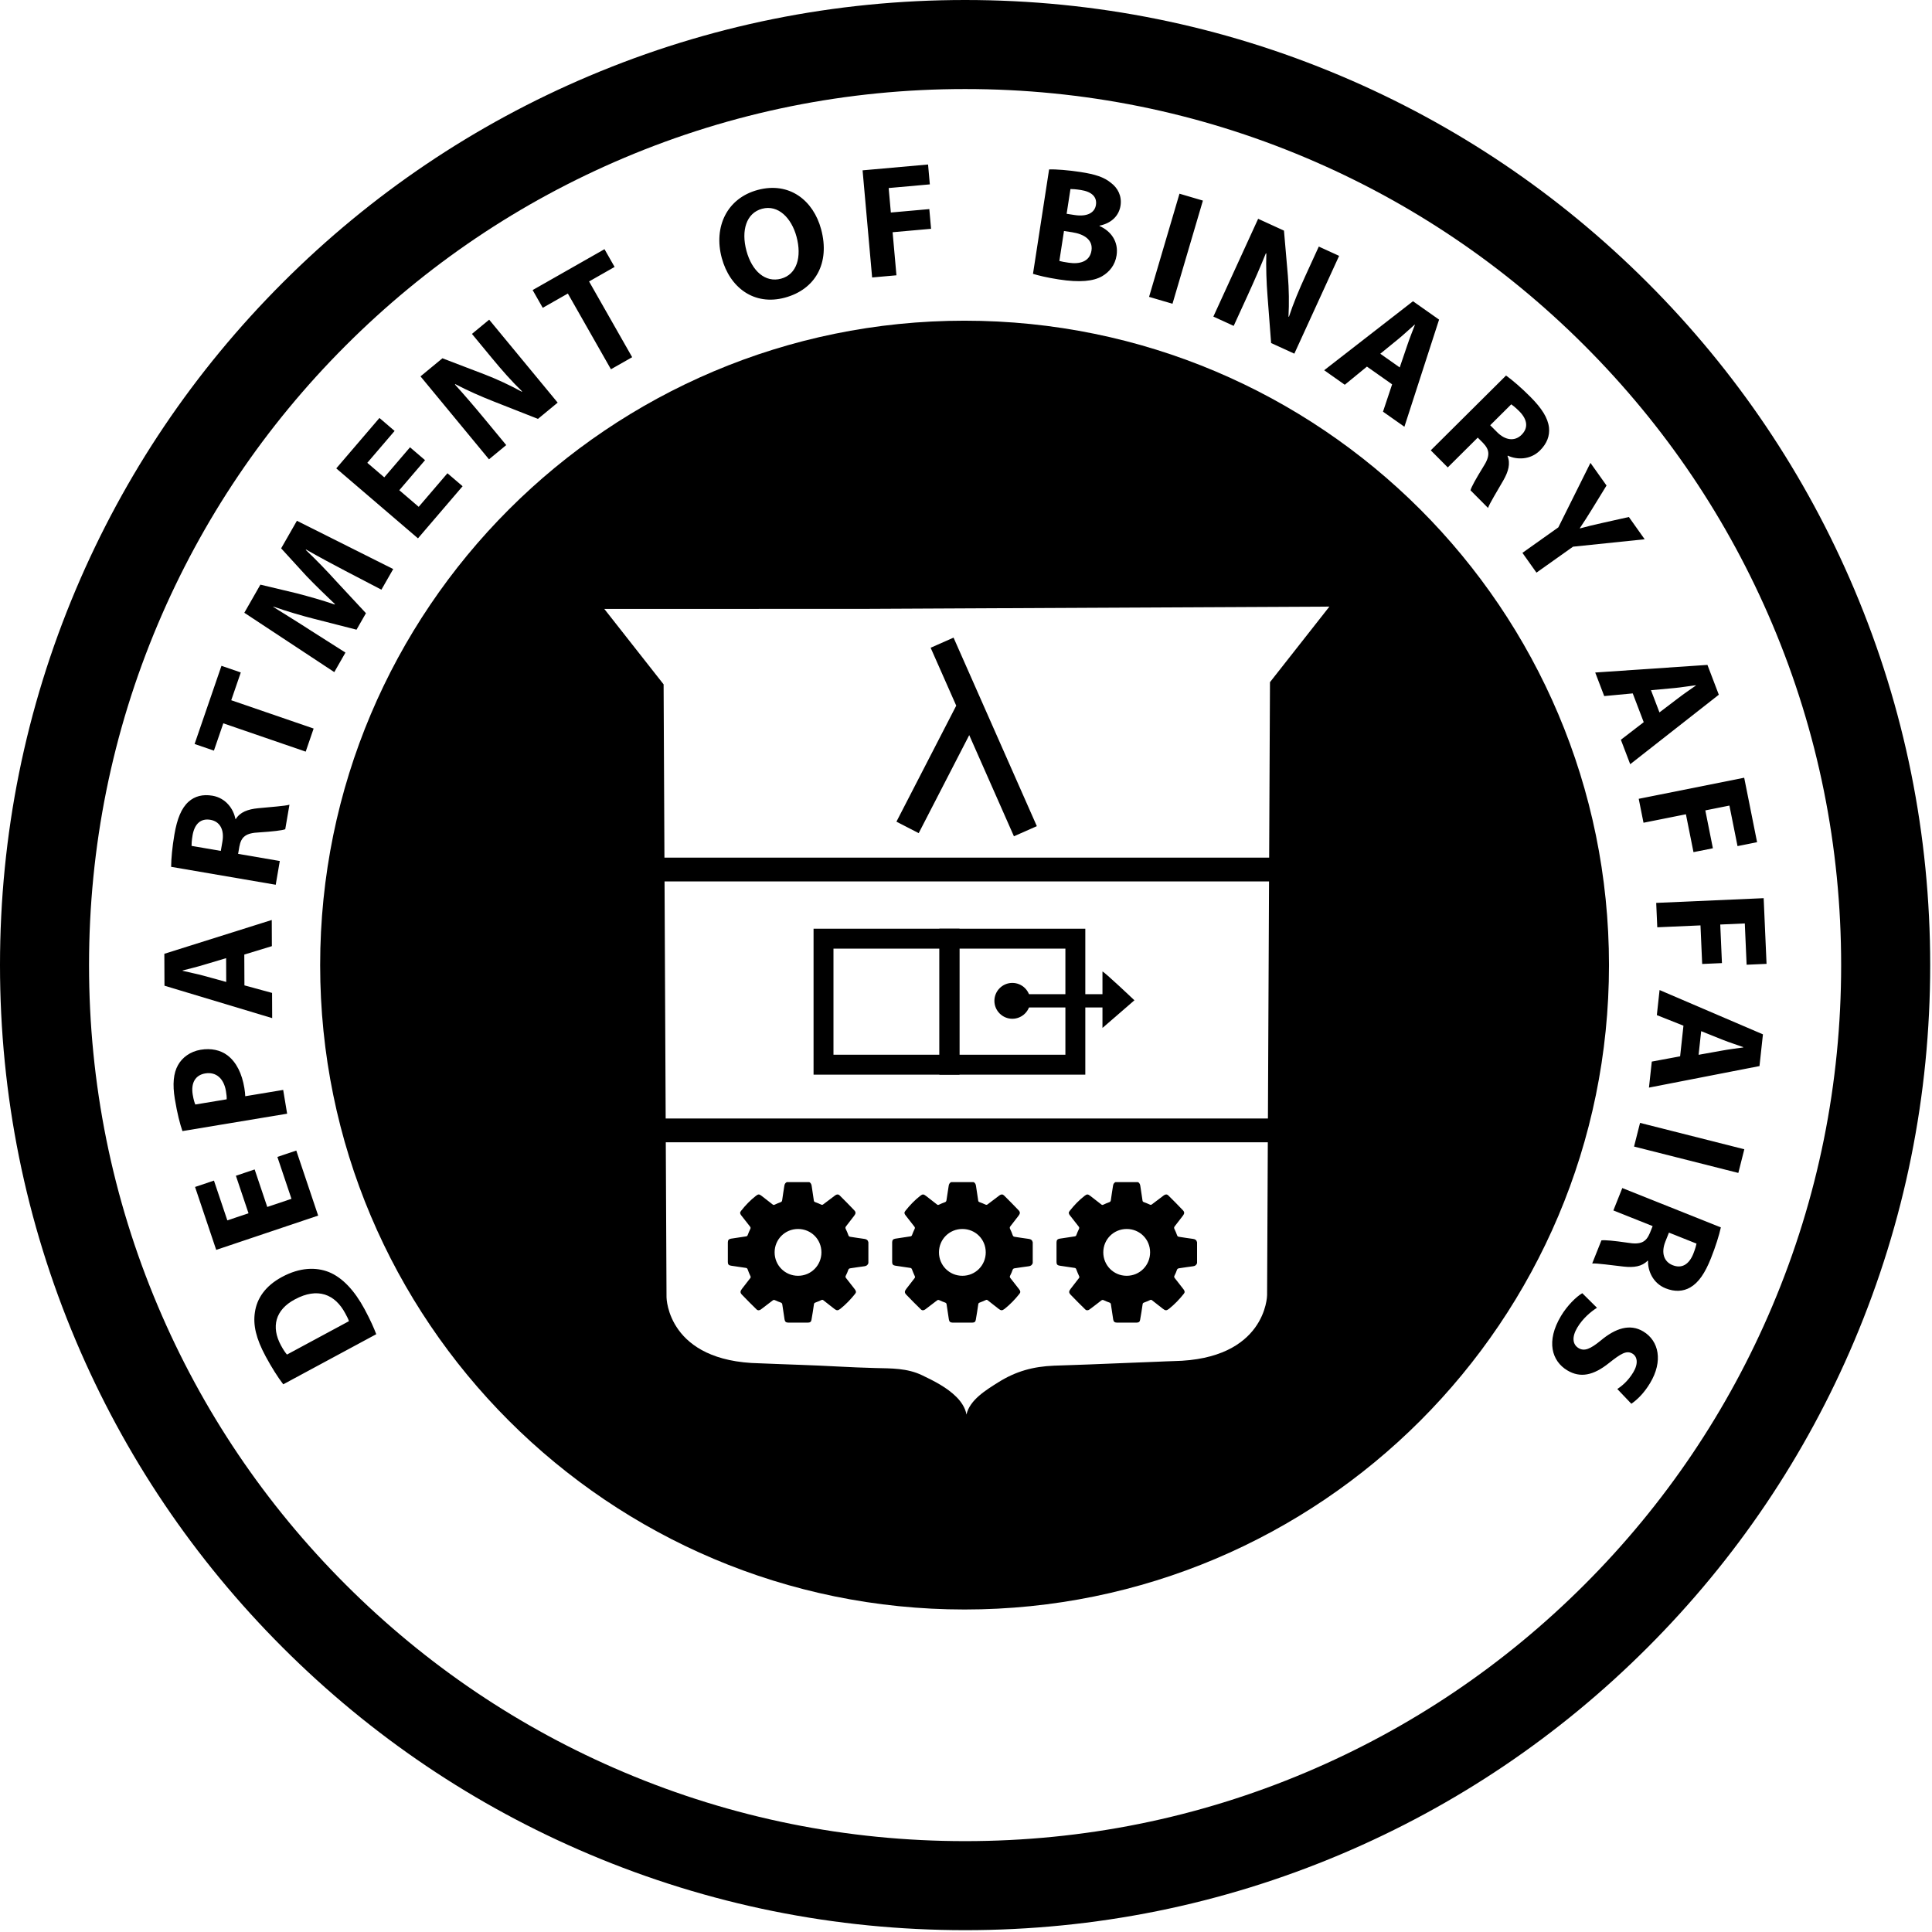 <?xml version="1.0" encoding="UTF-8" standalone="no"?>
<svg width="999px" height="999px" viewBox="0 0 999 999" version="1.1" xmlns="http://www.w3.org/2000/svg" xmlns:xlink="http://www.w3.org/1999/xlink">
    <!-- Generator: Sketch 3.8.3 (29802) - http://www.bohemiancoding.com/sketch -->
    <title>binary-affairs</title>
    <desc>Created with Sketch.</desc>
    <defs></defs>
    <g id="Page-1" stroke="none" stroke-width="1" fill="none" fill-rule="evenodd">
        <g id="binary-affairs">
            <path d="M499.037,998.05 C431.679,998.05 366.323,984.854 304.785,958.828 C245.355,933.692 191.99,897.716 146.167,851.893 C100.343,806.073 64.363,752.707 39.227,693.283 C13.197,631.745 0,566.39 0,499.03 C0,431.672 13.198,366.316 39.227,304.778 C64.363,245.351 100.343,191.985 146.167,146.163 C191.989,100.34 245.355,64.363 304.784,39.226 C366.322,13.196 431.68,0 499.037,0 C566.397,0 631.752,13.197 693.291,39.226 C752.718,64.361 806.085,100.34 851.905,146.163 C897.725,191.985 933.705,245.351 958.839,304.778 C984.864,366.316 998.063,431.672 998.063,499.031 C998.063,566.39 984.866,631.748 958.84,693.285 C933.704,752.711 897.726,806.075 851.905,851.895 C806.085,897.718 752.717,933.695 693.291,958.831 C631.751,984.855 566.399,998.051 499.039,998.051 L499.037,998.05 Z M499.037,46.04 C437.874,46.04 378.552,58.014 322.719,81.628 C268.779,104.442 220.329,137.108 178.719,178.718 C137.109,220.326 104.442,268.773 81.629,322.713 C58.012,378.543 46.039,437.867 46.039,499.031 C46.039,560.196 58.012,619.518 81.629,675.349 C104.441,729.287 137.109,777.733 178.719,819.341 C220.329,860.947 268.776,893.611 322.719,916.426 C378.549,940.04 437.872,952.014 499.035,952.014 C560.2,952.014 619.522,940.04 675.355,916.426 C729.292,893.613 777.738,860.948 819.345,819.34 C860.955,777.73 893.617,729.284 916.431,675.346 C940.046,619.516 952.021,560.193 952.021,499.03 C952.021,437.867 940.046,378.544 916.431,322.712 C893.618,268.772 860.953,220.325 819.345,178.716 C777.738,137.106 729.292,104.441 675.355,81.626 C619.522,58.014 560.2,46.04 499.036,46.04 L499.037,46.04 Z" id="Shape" fill="#000000"></path>
            <path d="M146.465,715.805 C143.619,712.088 140.397,706.982 137.383,701.389 C132.373,692.089 130.793,685.159 131.808,678.519 C132.845,671.399 137.152,664.955 145.796,660.295 C155.166,655.245 163.471,655.175 170.011,657.743 C177.078,660.59 183.341,667.34 188.507,676.928 C191.599,682.665 193.429,686.93 194.553,689.888 L146.468,715.802 L146.465,715.805 Z M180.427,683.16 C180.137,682.098 179.314,680.572 178.57,679.192 C173.24,669.129 164.196,665.566 152.502,671.869 C142.292,677.275 140.128,686.129 145.256,695.645 C146.586,698.115 147.666,699.595 148.392,700.421 L180.427,683.158 L180.427,683.16 Z M131.673,604.696 L138.196,624.092 L150.711,619.884 L143.427,598.219 L153.204,594.929 L164.514,628.562 L111.797,646.292 L100.857,613.754 L110.632,610.464 L117.552,631.036 L128.502,627.353 L121.978,607.956 L131.676,604.694 L131.673,604.696 Z M94.333,584.86 C93.046,581.143 91.665,575.85 90.408,568.28 C89.138,560.628 89.698,554.93 92.018,550.78 C94.206,546.82 98.373,543.702 103.746,542.81 C109.119,541.918 113.976,542.95 117.61,545.694 C122.3,549.264 125.133,555.236 126.35,562.562 C126.62,564.192 126.783,565.67 126.81,566.836 L146.428,563.578 L148.47,575.871 L94.332,584.861 L94.333,584.86 Z M117.203,568.432 C117.273,567.332 117.137,566.016 116.839,564.225 C115.742,557.631 111.729,554.115 106.111,555.048 C101.063,555.886 98.631,559.886 99.661,566.074 C100.079,568.596 100.607,570.266 101.001,571.121 L117.201,568.434 L117.203,568.432 Z M126.39,509.517 L140.682,513.417 L140.738,526.453 L85.048,509.693 L84.978,493.19 L140.52,475.705 L140.578,489.237 L126.321,493.59 L126.391,509.517 L126.39,509.517 Z M116.922,495.447 L105.137,498.964 C101.841,499.968 97.719,500.977 94.422,501.816 L94.422,501.981 C97.728,502.795 101.939,503.601 105.162,504.495 L116.975,507.745 L116.922,495.449 L116.922,495.447 Z M88.488,448.22 C88.521,444.124 89.051,438.105 90.18,431.516 C91.575,423.383 93.77,417.899 97.53,414.526 C100.69,411.718 104.82,410.586 109.863,411.449 C116.857,412.649 120.805,418.429 121.703,423.439 L121.948,423.482 C124.148,419.924 128.171,418.439 133.45,417.92 C139.924,417.273 147.373,416.79 149.67,416.097 L147.494,428.785 C145.794,429.415 141.1,429.95 134.071,430.418 C126.991,430.71 124.716,432.748 123.769,437.775 L123.127,441.517 L144.679,445.211 L142.574,457.491 L88.49,448.219 L88.488,448.22 Z M114.178,439.985 L115.016,435.105 C116.076,428.925 113.613,424.735 108.814,423.911 C103.772,423.049 100.664,426.031 99.607,431.711 C99.091,434.721 99.043,436.471 99.052,437.394 L114.179,439.987 L114.178,439.985 Z M115.465,374.015 L110.611,388.137 L100.625,384.704 L114.517,344.284 L124.505,347.717 L119.571,362.075 L162.174,376.718 L158.071,388.656 L115.466,374.014 L115.465,374.015 Z M178.332,295.065 C172.406,291.963 165.264,288.165 158.242,284.15 L158.122,284.365 C163.422,289.391 169.152,295.329 173.745,300.427 L189.225,317.074 L184.352,325.598 L162.706,320.065 C156.146,318.405 148.326,316.121 141.368,313.663 L141.286,313.806 C147.641,317.82 154.969,322.294 160.78,326.093 L178.628,337.439 L172.853,347.539 L126.333,316.849 L134.646,302.309 L153.466,306.799 C159.914,308.486 166.792,310.423 173.066,312.584 L173.189,312.369 C168.379,307.815 162.945,302.521 158.473,297.874 L145.375,283.541 L153.525,269.286 L203.323,294.243 L197.22,304.915 L178.33,295.065 L178.332,295.065 Z M219.782,237.938 L206.472,253.481 L216.5,262.071 L231.368,244.711 L239.203,251.418 L216.123,278.368 L173.88,242.193 L196.208,216.121 L204.042,222.831 L189.926,239.313 L198.701,246.827 L212.014,231.285 L219.784,237.941 L219.782,237.938 Z M252.85,237.505 L217.435,194.615 L228.762,185.261 L250.65,193.626 C256.926,196.042 263.885,199.286 269.788,202.544 L269.978,202.386 C264.666,197.249 259.693,191.616 254.386,185.189 L244.034,172.653 L252.944,165.298 L288.359,208.188 L278.175,216.594 L255.35,207.617 C249.02,205.137 241.65,201.912 235.4,198.619 L235.26,198.839 C240.193,204.293 245.31,210.233 251.09,217.233 L261.76,230.15 L252.85,237.507 L252.85,237.505 Z M293.625,151.782 L280.643,159.169 L275.42,149.986 L312.573,128.848 L317.797,138.028 L304.6,145.538 L326.88,184.698 L315.906,190.941 L293.626,151.779 L293.625,151.782 Z M424.582,118.518 C429.33,136.125 421.534,149.678 405.839,153.911 C389.903,158.209 377.339,148.691 373.214,133.398 C368.874,117.305 375.908,102.504 391.762,98.228 C408.252,93.781 420.584,103.702 424.58,118.52 L424.582,118.518 Z M385.977,129.698 C388.813,140.214 395.75,146.291 403.877,144.098 C412.082,141.888 414.677,132.812 411.862,122.376 C409.262,112.736 402.408,105.696 394.042,107.952 C385.838,110.165 383.164,119.262 385.977,129.697 L385.977,129.698 Z M446.024,88.078 L479.884,85.061 L480.8,95.336 L459.514,97.232 L460.641,109.89 L480.531,108.12 L481.441,118.31 L461.551,120.082 L463.535,142.352 L450.96,143.472 L446.025,88.08 L446.024,88.078 Z M542.468,87.61 C545.83,87.46 552.512,87.99 558.71,88.947 C566.294,90.117 570.83,91.567 574.46,94.55 C577.98,97.18 580.174,101.36 579.405,106.334 C578.65,111.228 575.092,115.354 568.541,116.681 L568.519,116.846 C574.534,119.528 578.453,124.976 577.359,132.07 C576.589,137.044 573.703,140.606 569.849,142.85 C565.363,145.414 558.399,146.176 547.469,144.49 C541.354,143.547 536.849,142.435 534.139,141.598 L542.469,87.611 L542.468,87.61 Z M547.774,134.935 C548.972,135.287 550.44,135.515 552.56,135.841 C558.188,136.711 563.49,135.358 564.382,129.568 C565.237,124.022 560.604,121.053 554.405,120.096 L550.165,119.443 L547.775,134.938 L547.774,134.935 Z M551.537,110.551 L555.614,111.181 C562.138,112.189 566.06,110.038 566.689,105.961 C567.329,101.801 564.489,99.108 558.861,98.241 C556.171,97.824 554.595,97.751 553.511,97.751 L551.535,110.553 L551.537,110.551 Z M621.997,103.725 L606.27,157.073 L594.16,153.503 L609.888,100.155 L621.998,103.725 L621.997,103.725 Z M627.407,163.705 L650.561,113.135 L663.917,119.25 L665.937,142.59 C666.499,149.29 666.615,156.97 666.255,163.7 L666.48,163.804 C668.787,156.784 671.687,149.854 675.157,142.274 L681.925,127.494 L692.429,132.302 L669.275,182.872 L657.27,177.376 L655.4,152.922 C654.87,146.146 654.56,138.107 654.795,131.045 L654.535,131.017 C651.778,137.833 648.665,145.029 644.887,153.282 L637.913,168.512 L627.408,163.704 L627.407,163.705 Z M706.82,189.561 L695.36,198.951 L684.703,191.441 L730.627,155.766 L744.119,165.27 L726.189,220.664 L715.124,212.871 L719.837,198.731 L706.817,189.561 L706.82,189.561 Z M723.772,189.997 L727.734,178.355 C728.826,175.087 730.392,171.145 731.619,167.97 L731.481,167.873 C728.906,170.096 725.808,173.061 723.211,175.169 L713.718,182.914 L723.768,189.994 L723.772,189.997 Z M778.748,194.177 C782.066,196.577 786.664,200.502 791.375,205.242 C797.192,211.098 800.387,216.067 800.955,221.087 C801.408,225.29 799.935,229.312 796.308,232.917 C791.275,237.92 784.273,237.782 779.67,235.607 L779.494,235.782 C781.116,239.638 779.994,243.778 777.354,248.379 C774.128,254.029 770.199,260.377 769.434,262.649 L760.358,253.519 C760.831,251.769 763.118,247.635 766.813,241.636 C770.683,235.696 770.343,232.661 766.793,228.974 L764.118,226.282 L748.608,241.696 L739.825,232.859 L778.748,194.177 L778.748,194.177 Z M770.558,219.883 L774.048,223.395 C778.468,227.843 783.31,228.267 786.763,224.835 C790.393,221.228 789.763,216.965 785.749,212.811 C783.595,210.646 782.199,209.591 781.441,209.064 L770.555,219.884 L770.558,219.883 Z M787.216,285.871 L805.786,272.688 L822.391,239.348 L830.704,251.053 L823.1,263.433 C820.805,267.187 819.05,269.848 816.904,273.095 L816.999,273.228 C820.539,272.231 823.929,271.446 828.114,270.498 L842.261,267.336 L850.431,278.842 L813.384,282.679 L794.477,296.099 L787.217,285.873 L787.216,285.871 Z M844.258,358.541 L829.508,359.929 L824.863,347.746 L882.883,343.808 L888.765,359.228 L842.947,395.161 L838.125,382.517 L849.935,373.421 L844.258,358.541 L844.258,358.541 Z M858.076,368.371 L867.866,360.929 C870.596,358.829 874.099,356.432 876.888,354.485 L876.83,354.332 C873.45,354.738 869.226,355.468 865.895,355.766 L853.695,356.888 L858.075,368.374 L858.076,368.371 Z M901.89,402.149 L908.554,435.485 L898.439,437.505 L894.249,416.549 L881.789,419.039 L885.701,438.619 L875.668,440.626 L871.753,421.044 L849.826,425.427 L847.35,413.047 L901.886,402.149 L901.89,402.149 Z M911.958,464.427 L913.448,498.393 L903.143,498.846 L902.205,477.496 L889.51,478.052 L890.385,498.002 L880.163,498.452 L879.287,478.502 L856.945,479.482 L856.392,466.87 L911.958,464.43 L911.958,464.427 Z M870.485,530.371 L856.722,524.893 L858.132,511.933 L911.582,534.841 L909.797,551.247 L852.647,562.38 L854.109,548.925 L868.761,546.202 L870.483,530.37 L870.485,530.371 Z M878.312,545.417 L890.416,543.247 C893.806,542.617 898.014,542.081 901.384,541.617 L901.401,541.453 C898.211,540.275 894.118,539.001 891.016,537.751 L879.643,533.194 L878.315,545.417 L878.312,545.417 Z M898.856,606.503 L844.936,592.863 L848.034,580.623 L901.954,594.263 L898.856,606.503 L898.856,606.503 Z M889.824,634.658 C888.938,638.658 887.166,644.435 884.688,650.643 C881.628,658.307 878.338,663.213 873.958,665.729 C870.283,667.816 866.008,668.066 861.258,666.169 C854.666,663.539 852.01,657.059 852.174,651.972 L851.944,651.882 C849.05,654.902 844.806,655.519 839.534,654.926 C833.068,654.211 825.682,653.129 823.292,653.33 L828.062,641.375 C829.855,641.112 834.56,641.568 841.532,642.575 C848.522,643.763 851.172,642.245 853.142,637.522 L854.55,633.998 L834.24,625.893 L838.858,614.323 L889.824,634.663 L889.824,634.658 Z M862.98,637.361 L861.145,641.959 C858.82,647.784 860.357,652.396 864.878,654.199 C869.63,656.095 873.29,653.825 875.508,648.489 C876.64,645.655 877.052,643.954 877.235,643.049 L862.98,637.361 L862.98,637.361 Z M825.77,676.231 C822.542,678.241 818.383,681.808 815.624,686.409 C812.654,691.363 813.136,695.213 816.249,697.079 C819.219,698.862 822.276,697.616 827.766,693.114 C835.28,686.844 842.766,684.307 849.702,688.467 C857.842,693.349 859.994,703.877 853.246,715.129 C850.021,720.509 846.513,723.793 843.541,725.859 L836.279,718.233 C838.345,716.873 841.727,714.283 844.529,709.611 C847.331,704.939 846.564,701.403 844.087,699.918 C841.044,698.094 838.087,699.978 832.059,704.732 C823.895,711.289 817.129,712.622 810.409,708.588 C802.409,703.793 799.309,693.562 807.159,680.468 C810.429,675.02 815.069,670.49 818.169,668.693 L825.769,676.233 L825.77,676.231 Z" id="Shape" fill="#000000"></path>
            <path d="M498.767,165.823 C314.734,165.823 165.545,315.003 165.545,499.031 C165.545,683.051 314.735,832.239 498.767,832.239 C682.803,832.239 831.977,683.051 831.977,499.033 C831.977,315.006 682.803,165.826 498.767,165.826 L498.767,165.823 Z M656.68,352.737 L655.19,669.711 C655.19,670.029 654.616,702.955 606.844,703.798 C604.179,703.861 601.656,704.003 599.104,704.098 C593.744,704.321 588.366,704.51 582.99,704.733 C576.39,704.988 569.795,705.275 563.21,705.528 C557.153,705.782 551.094,705.924 545.035,706.16 C534.235,706.605 525.352,709.015 516.15,714.79 C510.046,718.643 501.43,723.8 499.736,731.442 C499.181,727.968 496.959,724.752 494.534,722.324 C489.537,717.361 483.034,714.094 476.754,711.094 C468.997,707.4 460.956,707.588 452.564,707.384 C439.781,707.081 426.982,706.159 414.198,705.75 C407.075,705.527 399.97,705.21 392.865,704.942 C345.202,704.098 344.647,671.172 344.647,670.822 L343.14,353.872 L312.466,314.855 L445.618,314.838 L687.403,313.664 L656.679,352.739 L656.68,352.737 Z" id="Shape" fill="#000000"></path>
            <path d="M332.593,449.616 L677.9,449.616 M325.36,584.504 L670.685,584.504" id="Shape" stroke="#000000" stroke-width="12.3"></path>
            <polyline id="Shape" stroke="#000000" fill="#000000" points="532.426 425.76 491.629 333.41 484.919 336.376 497.561 364.973 467.313 423.659 473.833 427.019 501.367 373.607 525.714 428.723"></polyline>
            <polygon id="Shape" stroke="#000000" stroke-width="5.617" points="532.426 425.76 491.629 333.41 484.919 336.376 497.561 364.973 467.313 423.659 473.833 427.019 501.367 373.607 525.714 428.723"></polygon>
            <polygon id="Shape" stroke="#000000" stroke-width="10.299" points="425.824 485.365 490.981 485.365 490.981 550.53 425.826 550.53"></polygon>
            <polygon id="Shape" stroke="#000000" stroke-width="10.299" points="490.885 485.365 556.043 485.365 556.043 550.53 490.885 550.53"></polygon>
            <path d="M532.726,517.507 C532.726,522.63 528.556,526.787 523.462,526.787 C518.358,526.787 514.184,522.63 514.184,517.507 C514.184,512.399 518.358,508.243 523.462,508.243 C528.555,508.243 532.726,512.399 532.726,517.507 L532.726,517.507 Z" id="Shape" fill="#000000"></path>
            <path d="M523.462,517.507 L571.572,517.507" id="Shape" stroke="#000000" stroke-width="6.866"></path>
            <path d="M570.063,502.346 C570.873,502.346 586.591,517.224 586.591,517.224 L570.065,531.53 L570.065,502.346 L570.063,502.346 Z M406.837,611.245 L418.417,611.245 C419.399,611.69 419.621,612.548 419.749,613.531 C420.079,615.941 420.492,618.368 420.825,620.797 C420.905,621.24 421.063,621.431 421.492,621.589 C422.538,621.969 423.552,622.384 424.537,622.842 C425.012,623.067 425.297,623.049 425.709,622.732 C427.739,621.178 429.801,619.64 431.849,618.102 C432.657,617.498 433.481,617.452 434.179,618.132 C436.717,620.655 439.239,623.192 441.699,625.795 C442.619,626.761 442.553,627.507 441.713,628.601 C440.317,630.441 438.923,632.281 437.479,634.087 C437.099,634.565 437.049,634.929 437.321,635.484 C437.828,636.514 438.303,637.577 438.667,638.672 C438.857,639.277 439.207,639.467 439.777,639.542 C442.187,639.895 444.567,640.307 446.963,640.608 C448.106,640.75 448.787,641.258 449.025,642.368 L449.025,653.122 C448.708,654.106 448.073,654.61 446.995,654.756 C444.6,655.041 442.205,655.453 439.81,655.786 C439.176,655.866 438.795,656.054 438.59,656.736 C438.273,657.706 437.845,658.641 437.384,659.546 C437.114,660.053 437.114,660.418 437.48,660.86 C439.02,662.794 440.51,664.732 442.016,666.667 C442.714,667.587 442.794,668.222 442.19,668.984 C439.907,671.838 437.4,674.47 434.545,676.754 C433.215,677.784 432.627,677.736 431.311,676.706 C429.471,675.263 427.616,673.834 425.791,672.376 C425.428,672.06 425.126,672.043 424.699,672.25 C423.683,672.726 422.621,673.152 421.574,673.55 C421.146,673.708 420.941,673.93 420.876,674.422 C420.496,677.119 420.068,679.798 419.592,682.496 C419.402,683.51 418.862,683.892 417.847,683.892 C414.39,683.908 410.947,683.908 407.507,683.892 C406.397,683.892 405.841,683.352 405.683,682.275 C405.286,679.705 404.89,677.103 404.509,674.517 C404.429,673.997 404.239,673.707 403.716,673.519 C402.716,673.169 401.75,672.789 400.796,672.331 C400.29,672.091 399.942,672.121 399.496,672.471 C397.514,674.026 395.5,675.533 393.501,677.041 C392.724,677.641 391.868,677.704 391.233,677.101 C388.678,674.594 386.14,672.088 383.666,669.488 C382.636,668.41 382.716,667.681 383.618,666.476 C385.046,664.619 386.473,662.764 387.916,660.923 C388.218,660.543 388.233,660.257 388.011,659.813 C387.488,658.705 387.011,657.543 386.599,656.385 C386.409,655.881 386.171,655.658 385.616,655.595 C383.096,655.245 380.541,654.865 378.019,654.467 C376.829,654.294 376.354,653.785 376.354,652.612 C376.339,649.187 376.339,645.762 376.354,642.368 C376.354,641.258 376.879,640.671 377.957,640.496 C380.557,640.084 383.175,639.67 385.792,639.306 C386.268,639.228 386.474,639.021 386.632,638.576 C387.029,637.528 387.472,636.499 387.966,635.466 C388.173,635.009 388.156,634.688 387.856,634.279 C386.301,632.344 384.794,630.379 383.272,628.427 C382.589,627.537 382.492,626.95 383.176,626.127 C385.444,623.239 387.996,620.575 390.9,618.323 C392.105,617.387 392.612,617.433 393.835,618.386 C395.753,619.846 397.641,621.306 399.513,622.799 C399.893,623.114 400.18,623.114 400.623,622.892 C401.56,622.447 402.511,622.035 403.493,621.686 C404.097,621.496 404.366,621.208 404.446,620.576 C404.78,618.053 405.206,615.563 405.586,613.056 C405.716,612.246 406.1,611.626 406.844,611.246 L406.837,611.245 Z M412.659,635.482 C405.919,635.482 400.555,640.827 400.539,647.537 C400.524,654.294 405.919,659.685 412.659,659.685 C419.369,659.702 424.759,654.293 424.743,647.537 C424.727,640.793 419.383,635.482 412.657,635.482 L412.659,635.482 Z M491.805,611.245 L503.385,611.245 C504.385,611.69 504.589,612.548 504.717,613.531 C505.05,615.941 505.463,618.368 505.812,620.797 C505.874,621.24 506.049,621.431 506.462,621.589 C507.51,621.969 508.522,622.384 509.522,622.842 C509.982,623.067 510.284,623.049 510.697,622.732 C512.725,621.178 514.773,619.64 516.819,618.102 C517.626,617.498 518.449,617.452 519.149,618.132 C521.686,620.655 524.224,623.192 526.683,625.795 C527.603,626.761 527.523,627.507 526.698,628.601 C525.288,630.441 523.89,632.281 522.448,634.087 C522.065,634.565 522.034,634.929 522.305,635.484 C522.812,636.514 523.272,637.577 523.635,638.672 C523.841,639.277 524.175,639.467 524.762,639.542 C527.156,639.895 529.535,640.307 531.946,640.608 C533.072,640.75 533.771,641.258 534.006,642.368 L534.006,653.122 C533.674,654.106 533.039,654.61 531.978,654.756 C529.568,655.041 527.188,655.453 524.778,655.786 C524.143,655.866 523.76,656.054 523.556,656.736 C523.239,657.706 522.826,658.641 522.349,659.546 C522.082,660.053 522.082,660.418 522.447,660.86 C523.984,662.794 525.477,664.732 526.982,666.667 C527.695,667.587 527.76,668.222 527.156,668.984 C524.888,671.838 522.366,674.47 519.51,676.754 C518.18,677.784 517.59,677.736 516.275,676.706 C514.437,675.263 512.595,673.834 510.758,672.376 C510.394,672.06 510.091,672.043 509.68,672.25 C508.65,672.726 507.6,673.152 506.554,673.55 C506.111,673.708 505.92,673.93 505.84,674.422 C505.46,677.119 505.032,679.798 504.556,682.496 C504.382,683.51 503.842,683.892 502.826,683.892 C499.354,683.908 495.91,683.908 492.47,683.892 C491.36,683.892 490.82,683.352 490.646,682.275 C490.25,679.705 489.854,677.103 489.472,674.517 C489.41,673.997 489.202,673.707 488.68,673.519 C487.695,673.169 486.714,672.789 485.776,672.331 C485.269,672.091 484.904,672.121 484.461,672.471 C482.481,674.026 480.481,675.533 478.466,677.041 C477.691,677.641 476.833,677.704 476.216,677.101 C473.661,674.594 471.108,672.088 468.649,669.488 C467.619,668.41 467.682,667.681 468.603,666.476 C470.013,664.619 471.443,662.764 472.9,660.923 C473.186,660.543 473.202,660.257 472.995,659.813 C472.472,658.705 471.995,657.543 471.567,656.385 C471.377,655.881 471.139,655.658 470.583,655.595 C468.063,655.245 465.523,654.865 462.985,654.467 C461.812,654.294 461.32,653.785 461.32,652.612 C461.305,649.187 461.305,645.762 461.32,642.368 C461.32,641.258 461.844,640.671 462.924,640.496 C465.54,640.084 468.141,639.67 470.759,639.306 C471.232,639.228 471.454,639.021 471.612,638.576 C471.992,637.528 472.437,636.499 472.929,635.466 C473.151,635.009 473.135,634.688 472.819,634.279 C471.265,632.344 469.773,630.379 468.251,628.427 C467.553,627.537 467.473,626.95 468.139,626.127 C470.423,623.239 472.961,620.575 475.863,618.323 C477.069,617.387 477.576,617.433 478.813,618.386 C480.717,619.846 482.605,621.306 484.491,622.799 C484.871,623.114 485.158,623.114 485.586,622.892 C486.523,622.447 487.474,622.035 488.474,621.686 C489.061,621.496 489.33,621.208 489.411,620.576 C489.761,618.053 490.186,615.563 490.567,613.056 C490.694,612.246 491.074,611.626 491.804,611.246 L491.805,611.245 Z M497.625,635.482 C490.885,635.482 485.541,640.827 485.523,647.537 C485.507,654.294 490.883,659.685 497.625,659.685 C504.352,659.702 509.729,654.293 509.712,647.537 C509.698,640.793 504.37,635.482 497.625,635.482 L497.625,635.482 Z M576.772,611.245 L588.366,611.245 C589.35,611.69 589.556,612.548 589.683,613.531 C590.033,615.941 590.443,618.368 590.778,620.797 C590.84,621.24 591.015,621.431 591.444,621.589 C592.49,621.969 593.506,622.384 594.488,622.842 C594.948,623.067 595.25,623.049 595.663,622.732 C597.693,621.178 599.739,619.64 601.786,618.102 C602.596,617.498 603.434,617.452 604.116,618.132 C606.671,620.655 609.192,623.192 611.651,625.795 C612.571,626.761 612.491,627.507 611.668,628.601 C610.272,630.441 608.878,632.281 607.434,634.087 C607.054,634.565 607.004,634.929 607.277,635.484 C607.784,636.514 608.243,637.577 608.623,638.672 C608.816,639.277 609.149,639.467 609.735,639.542 C612.131,639.895 614.525,640.307 616.919,640.608 C618.047,640.75 618.743,641.258 618.982,642.368 L618.982,653.122 C618.662,654.106 618.032,654.61 616.952,654.756 C614.556,655.041 612.162,655.453 609.767,655.786 C609.132,655.866 608.75,656.054 608.531,656.736 C608.227,657.706 607.801,658.641 607.341,659.546 C607.071,660.053 607.071,660.418 607.435,660.86 C608.973,662.794 610.451,664.732 611.971,666.667 C612.667,667.587 612.748,668.222 612.131,668.984 C609.861,671.838 607.338,674.47 604.499,676.754 C603.167,677.784 602.564,677.736 601.263,676.706 C599.423,675.263 597.569,673.834 595.73,672.376 C595.363,672.06 595.076,672.043 594.65,672.25 C593.634,672.726 592.572,673.152 591.523,673.55 C591.08,673.708 590.888,673.93 590.826,674.422 C590.444,677.119 590.016,679.798 589.526,682.496 C589.351,683.51 588.81,683.892 587.796,683.892 C584.339,683.908 580.896,683.908 577.439,683.892 C576.344,683.892 575.789,683.352 575.614,682.275 C575.218,679.705 574.821,677.103 574.442,674.517 C574.378,673.997 574.187,673.707 573.662,673.519 C572.664,673.169 571.696,672.789 570.744,672.331 C570.237,672.091 569.889,672.121 569.43,672.471 C567.464,674.026 565.45,675.533 563.45,677.041 C562.675,677.641 561.8,677.704 561.183,677.101 C558.628,674.594 556.09,672.088 553.616,669.488 C552.586,668.41 552.65,667.681 553.57,666.476 C554.983,664.619 556.41,662.764 557.866,660.923 C558.171,660.543 558.186,660.257 557.964,659.813 C557.442,658.705 556.967,657.543 556.536,656.385 C556.363,655.881 556.123,655.658 555.569,655.595 C553.029,655.245 550.491,654.865 547.969,654.467 C546.779,654.294 546.304,653.785 546.304,652.612 C546.289,649.187 546.289,645.762 546.304,642.368 C546.304,641.258 546.828,640.671 547.89,640.496 C550.508,640.084 553.125,639.67 555.74,639.306 C556.22,639.228 556.426,639.021 556.584,638.576 C556.98,637.528 557.408,636.499 557.914,635.466 C558.121,635.009 558.104,634.688 557.804,634.279 C556.252,632.344 554.744,630.379 553.222,628.427 C552.524,627.537 552.444,626.95 553.126,626.127 C555.394,623.239 557.932,620.575 560.851,618.323 C562.056,617.387 562.564,617.433 563.786,618.386 C565.69,619.846 567.593,621.306 569.466,622.799 C569.844,623.114 570.132,623.114 570.574,622.892 C571.494,622.447 572.461,622.035 573.444,621.686 C574.049,621.496 574.317,621.208 574.398,620.576 C574.731,618.053 575.158,615.563 575.538,613.056 C575.661,612.246 576.041,611.626 576.772,611.246 L576.772,611.245 Z M582.592,635.482 C575.852,635.482 570.508,640.827 570.492,647.537 C570.475,654.294 575.852,659.685 582.592,659.685 C589.319,659.702 594.697,654.293 594.697,647.537 C594.679,640.793 589.335,635.482 582.593,635.482 L582.592,635.482 Z" id="Shape" fill="#000000"></path>
        </g>
    </g>
</svg>